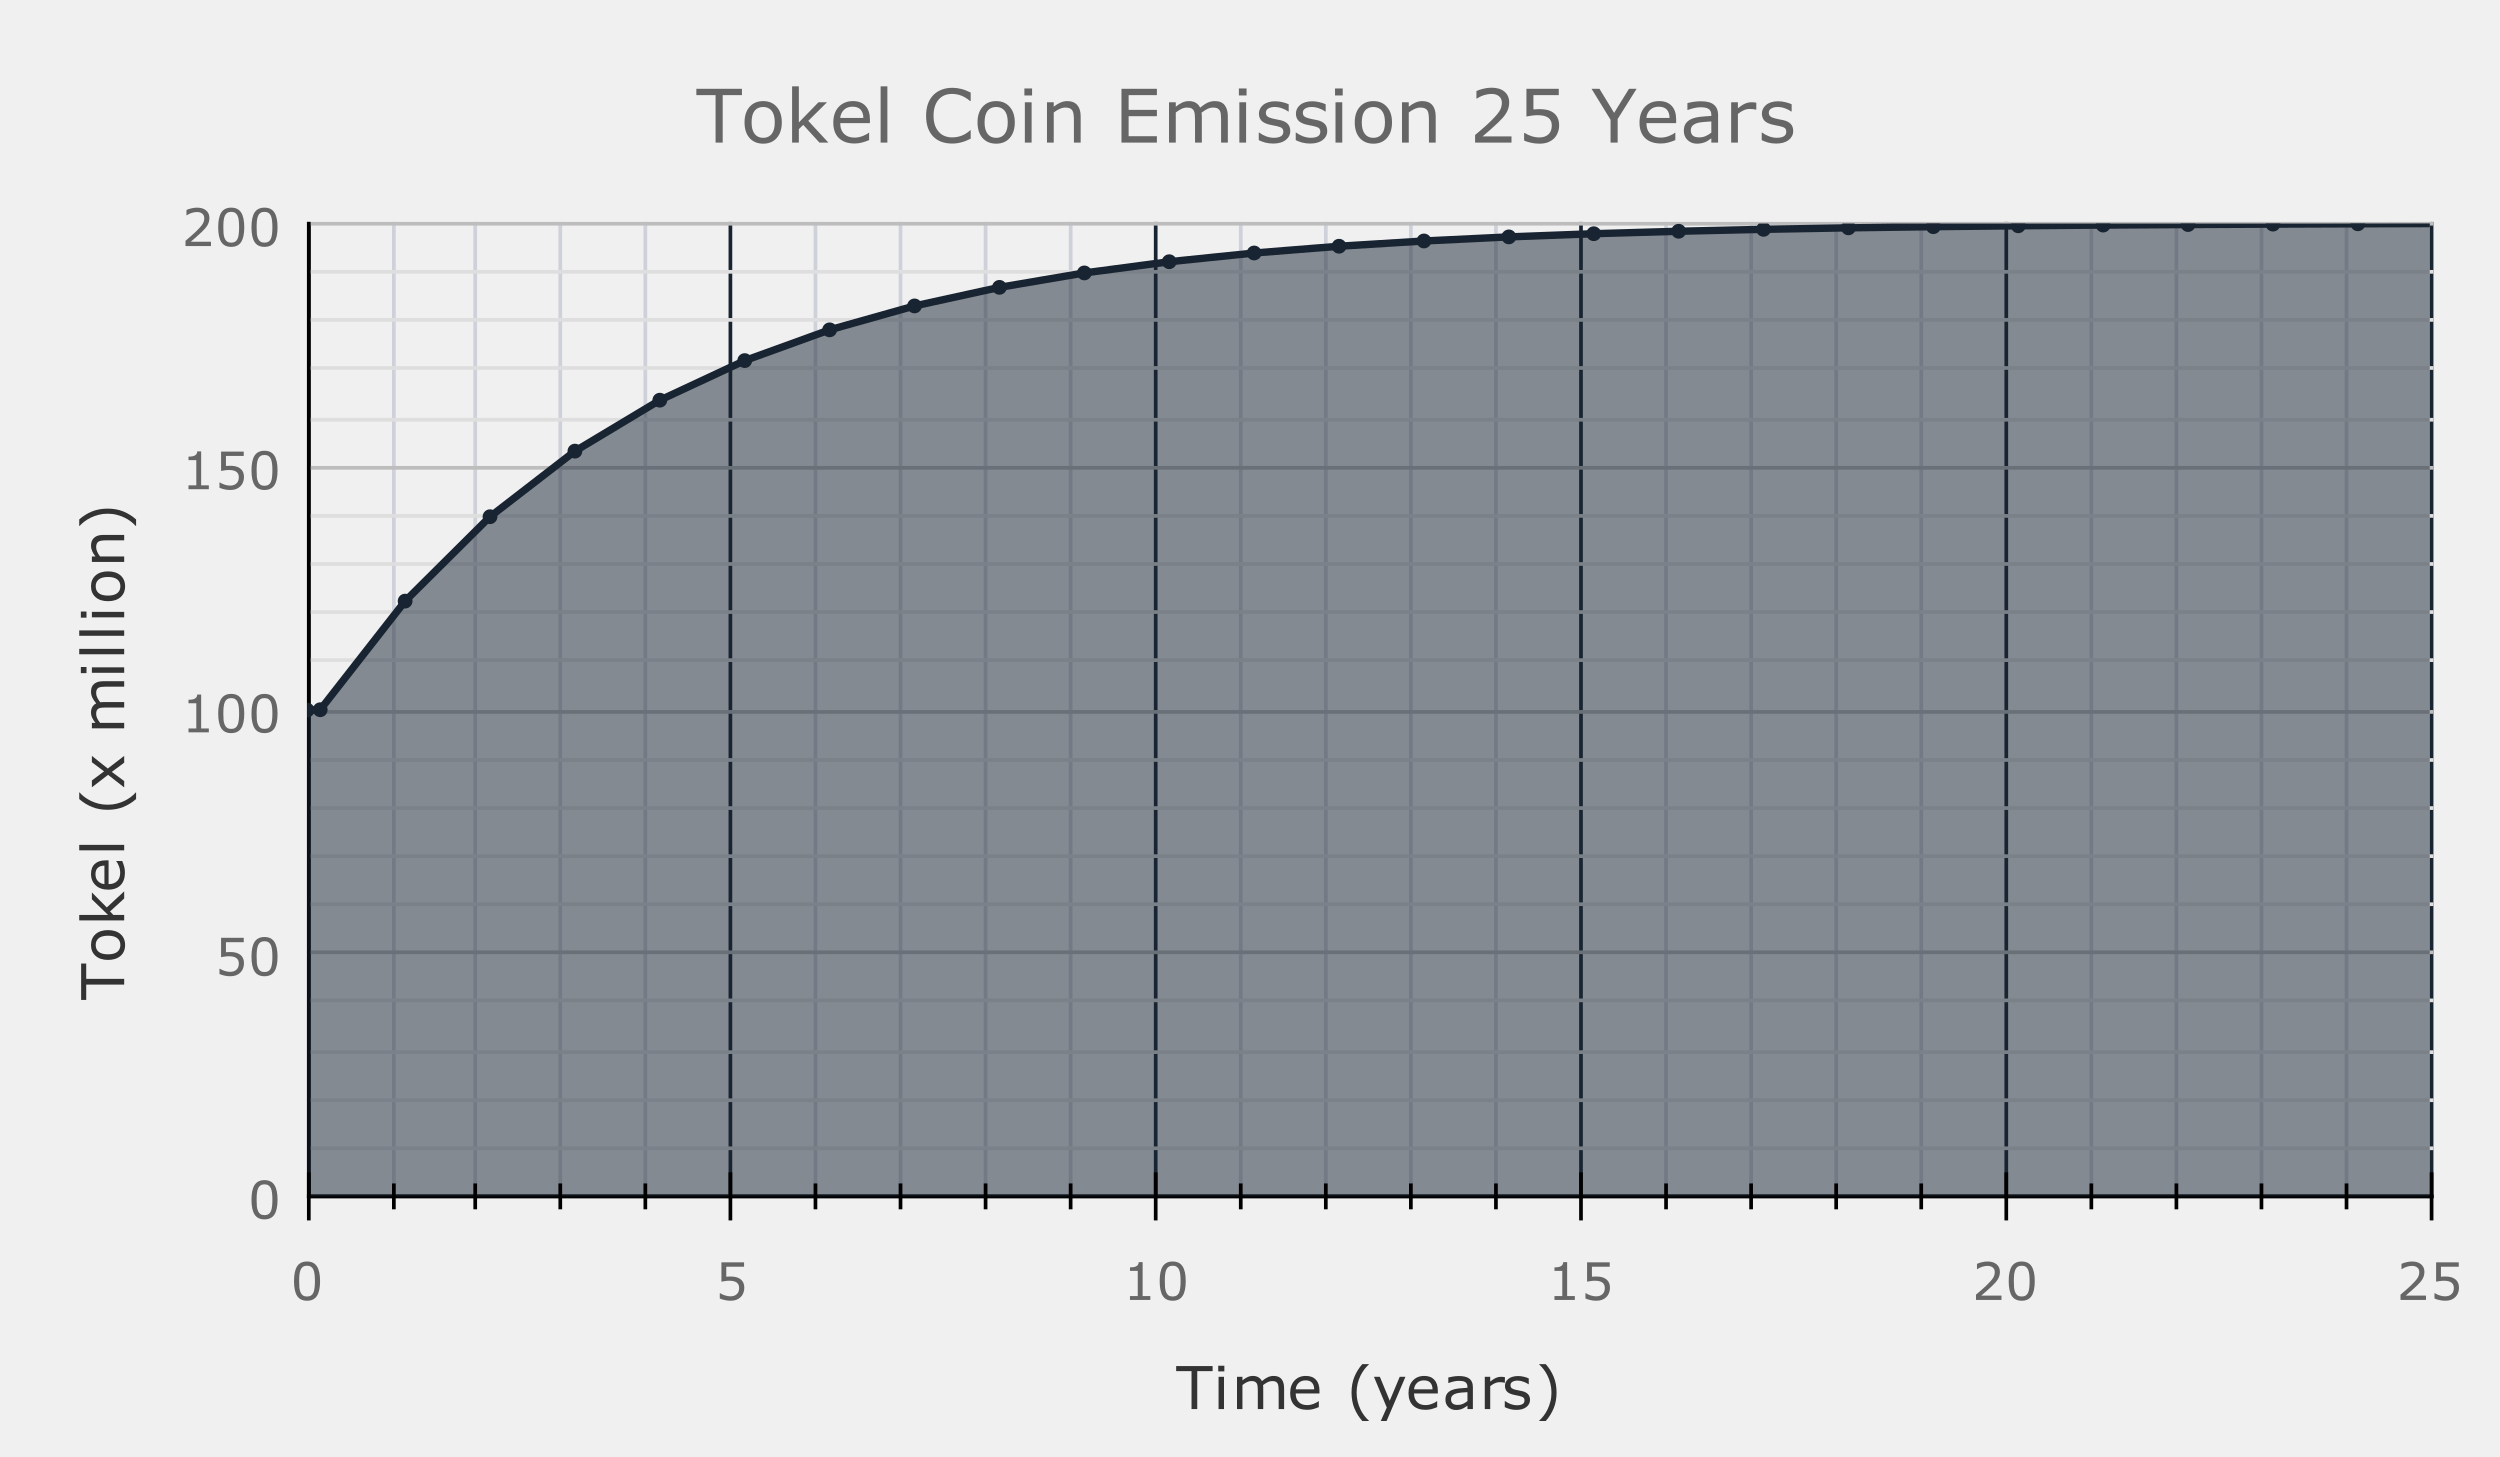 <svg version="1.1" viewBox="0.0 0.0 676.0 394.0" fill="none" stroke="none" stroke-linecap="square" stroke-miterlimit="10" width="676" height="394" xmlns:xlink="http://www.w3.org/1999/xlink" xmlns="http://www.w3.org/2000/svg"><path fill="#f0f0f0" d="M0 0L676.0 0L676.0 394.0L0 394.0L0 0Z" fill-rule="nonzero"/><path stroke="#242424" stroke-width="1.0" stroke-linecap="butt" d="M83.5 60.5L83.5 323.5" fill-rule="nonzero"/><path stroke="#192432" stroke-width="1.0" stroke-linecap="butt" d="M197.5 60.5L197.5 323.5" fill-rule="nonzero"/><path stroke="#192432" stroke-width="1.0" stroke-linecap="butt" d="M312.5 60.5L312.5 323.5" fill-rule="nonzero"/><path stroke="#192432" stroke-width="1.0" stroke-linecap="butt" d="M427.5 60.5L427.5 323.5" fill-rule="nonzero"/><path stroke="#192432" stroke-width="1.0" stroke-linecap="butt" d="M542.5 60.5L542.5 323.5" fill-rule="nonzero"/><path stroke="#192432" stroke-width="1.0" stroke-linecap="butt" d="M657.5 60.5L657.5 323.5" fill-rule="nonzero"/><path stroke="#ced0da" stroke-width="1.0" stroke-linecap="butt" d="M106.5 60.5L106.5 323.5" fill-rule="nonzero"/><path stroke="#ced0da" stroke-width="1.0" stroke-linecap="butt" d="M128.5 60.5L128.5 323.5" fill-rule="nonzero"/><path stroke="#ced0da" stroke-width="1.0" stroke-linecap="butt" d="M151.5 60.5L151.5 323.5" fill-rule="nonzero"/><path stroke="#ced0da" stroke-width="1.0" stroke-linecap="butt" d="M174.5 60.5L174.5 323.5" fill-rule="nonzero"/><path stroke="#ced0da" stroke-width="1.0" stroke-linecap="butt" d="M220.5 60.5L220.5 323.5" fill-rule="nonzero"/><path stroke="#ced0da" stroke-width="1.0" stroke-linecap="butt" d="M243.5 60.5L243.5 323.5" fill-rule="nonzero"/><path stroke="#ced0da" stroke-width="1.0" stroke-linecap="butt" d="M266.5 60.5L266.5 323.5" fill-rule="nonzero"/><path stroke="#ced0da" stroke-width="1.0" stroke-linecap="butt" d="M289.5 60.5L289.5 323.5" fill-rule="nonzero"/><path stroke="#ced0da" stroke-width="1.0" stroke-linecap="butt" d="M335.5 60.5L335.5 323.5" fill-rule="nonzero"/><path stroke="#ced0da" stroke-width="1.0" stroke-linecap="butt" d="M358.5 60.5L358.5 323.5" fill-rule="nonzero"/><path stroke="#ced0da" stroke-width="1.0" stroke-linecap="butt" d="M381.5 60.5L381.5 323.5" fill-rule="nonzero"/><path stroke="#ced0da" stroke-width="1.0" stroke-linecap="butt" d="M404.5 60.5L404.5 323.5" fill-rule="nonzero"/><path stroke="#ced0da" stroke-width="1.0" stroke-linecap="butt" d="M450.5 60.5L450.5 323.5" fill-rule="nonzero"/><path stroke="#ced0da" stroke-width="1.0" stroke-linecap="butt" d="M473.5 60.5L473.5 323.5" fill-rule="nonzero"/><path stroke="#ced0da" stroke-width="1.0" stroke-linecap="butt" d="M496.5 60.5L496.5 323.5" fill-rule="nonzero"/><path stroke="#ced0da" stroke-width="1.0" stroke-linecap="butt" d="M519.5 60.5L519.5 323.5" fill-rule="nonzero"/><path stroke="#ced0da" stroke-width="1.0" stroke-linecap="butt" d="M565.5 60.5L565.5 323.5" fill-rule="nonzero"/><path stroke="#ced0da" stroke-width="1.0" stroke-linecap="butt" d="M588.5 60.5L588.5 323.5" fill-rule="nonzero"/><path stroke="#ced0da" stroke-width="1.0" stroke-linecap="butt" d="M611.5 60.5L611.5 323.5" fill-rule="nonzero"/><path stroke="#ced0da" stroke-width="1.0" stroke-linecap="butt" d="M634.5 60.5L634.5 323.5" fill-rule="nonzero"/><path stroke="#242424" stroke-width="1.0" stroke-linecap="butt" d="M83.5 323.5L657.5 323.5" fill-rule="nonzero"/><path stroke="#bdbdbd" stroke-width="1.0" stroke-linecap="butt" d="M83.5 257.5L657.5 257.5" fill-rule="nonzero"/><path stroke="#bdbdbd" stroke-width="1.0" stroke-linecap="butt" d="M83.5 192.5L657.5 192.5" fill-rule="nonzero"/><path stroke="#bdbdbd" stroke-width="1.0" stroke-linecap="butt" d="M83.5 126.5L657.5 126.5" fill-rule="nonzero"/><path stroke="#bdbdbd" stroke-width="1.0" stroke-linecap="butt" d="M83.5 60.5L657.5 60.5" fill-rule="nonzero"/><path stroke="#dedede" stroke-width="1.0" stroke-linecap="butt" d="M83.5 310.5L657.5 310.5" fill-rule="nonzero"/><path stroke="#dedede" stroke-width="1.0" stroke-linecap="butt" d="M83.5 297.5L657.5 297.5" fill-rule="nonzero"/><path stroke="#dedede" stroke-width="1.0" stroke-linecap="butt" d="M83.5 284.5L657.5 284.5" fill-rule="nonzero"/><path stroke="#dedede" stroke-width="1.0" stroke-linecap="butt" d="M83.5 270.5L657.5 270.5" fill-rule="nonzero"/><path stroke="#dedede" stroke-width="1.0" stroke-linecap="butt" d="M83.5 244.5L657.5 244.5" fill-rule="nonzero"/><path stroke="#dedede" stroke-width="1.0" stroke-linecap="butt" d="M83.5 231.5L657.5 231.5" fill-rule="nonzero"/><path stroke="#dedede" stroke-width="1.0" stroke-linecap="butt" d="M83.5 218.5L657.5 218.5" fill-rule="nonzero"/><path stroke="#dedede" stroke-width="1.0" stroke-linecap="butt" d="M83.5 205.5L657.5 205.5" fill-rule="nonzero"/><path stroke="#dedede" stroke-width="1.0" stroke-linecap="butt" d="M83.5 178.5L657.5 178.5" fill-rule="nonzero"/><path stroke="#dedede" stroke-width="1.0" stroke-linecap="butt" d="M83.5 165.5L657.5 165.5" fill-rule="nonzero"/><path stroke="#dedede" stroke-width="1.0" stroke-linecap="butt" d="M83.5 152.5L657.5 152.5" fill-rule="nonzero"/><path stroke="#dedede" stroke-width="1.0" stroke-linecap="butt" d="M83.5 139.5L657.5 139.5" fill-rule="nonzero"/><path stroke="#dedede" stroke-width="1.0" stroke-linecap="butt" d="M83.5 113.5L657.5 113.5" fill-rule="nonzero"/><path stroke="#dedede" stroke-width="1.0" stroke-linecap="butt" d="M83.5 99.5L657.5 99.5" fill-rule="nonzero"/><path stroke="#dedede" stroke-width="1.0" stroke-linecap="butt" d="M83.5 86.5L657.5 86.5" fill-rule="nonzero"/><path stroke="#dedede" stroke-width="1.0" stroke-linecap="butt" d="M83.5 73.5L657.5 73.5" fill-rule="nonzero"/><path stroke="#000000" stroke-width="1.0" stroke-linecap="butt" d="M657.5 323.5L83.5 323.5" fill-rule="nonzero"/><path stroke="#000000" stroke-width="1.0" stroke-linecap="butt" d="M83.5 323.5L83.5 60.5" fill-rule="nonzero"/><clipPath id="id_0"><path d="M83.063 60.445L657.002 60.445L657.002 323.5L83.063 323.5L83.063 60.445Z" clip-rule="nonzero"/></clipPath><path fill="#192432" fill-opacity="0.502" clip-path="url(#id_0)" d="M83.063 192.018L86.586 191.912L109.543 162.541L132.501 139.72L155.458 121.988L178.416 108.211L201.373 97.506L224.331 89.188L247.288 82.724L270.246 77.703L293.204 73.801L316.161 70.769L339.119 68.413L362.076 66.583L385.034 65.161L407.991 64.056L430.949 63.197L453.906 62.53L476.864 62.011L499.821 61.609L522.779 61.296L545.736 61.053L568.694 60.864L591.652 60.717L614.609 60.603L637.567 60.514L660.524 60.445L660.524 323.5L637.567 323.5L614.609 323.5L591.652 323.5L568.694 323.5L545.736 323.5L522.779 323.5L499.821 323.5L476.864 323.5L453.906 323.5L430.949 323.5L407.991 323.5L385.034 323.5L362.076 323.5L339.119 323.5L316.161 323.5L293.204 323.5L270.246 323.5L247.288 323.5L224.331 323.5L201.373 323.5L178.416 323.5L155.458 323.5L132.501 323.5L109.543 323.5L86.586 323.5L83.063 323.5Z" fill-rule="nonzero"/><path stroke="#192432" stroke-width="2.0" stroke-linecap="butt" clip-path="url(#id_0)" d="M83.063 192.018L86.586 191.912L109.543 162.541L132.501 139.72L155.458 121.988L178.416 108.211L201.373 97.506L224.331 89.188L247.288 82.724L270.246 77.703L293.204 73.801L316.161 70.769L339.119 68.413L362.076 66.583L385.034 65.161L407.991 64.056L430.949 63.197L453.906 62.53L476.864 62.011L499.821 61.609L522.779 61.296L545.736 61.053L568.694 60.864L591.652 60.717L614.609 60.603L637.567 60.514L660.524 60.445" fill-rule="nonzero"/><path fill="#192432" clip-path="url(#id_0)" d="M85.063 192.018C85.063 193.122 84.168 194.018 83.063 194.018C81.959 194.018 81.063 193.122 81.063 192.018C81.063 190.913 81.959 190.018 83.063 190.018C84.168 190.018 85.063 190.913 85.063 192.018Z" fill-rule="nonzero"/><path fill="#192432" clip-path="url(#id_0)" d="M88.586 191.912C88.586 193.016 87.69 193.912 86.586 193.912C85.481 193.912 84.586 193.016 84.586 191.912C84.586 190.807 85.481 189.912 86.586 189.912C87.69 189.912 88.586 190.807 88.586 191.912Z" fill-rule="nonzero"/><path fill="#192432" clip-path="url(#id_0)" d="M111.543 162.541C111.543 163.646 110.648 164.541 109.543 164.541C108.439 164.541 107.543 163.646 107.543 162.541C107.543 161.437 108.439 160.541 109.543 160.541C110.648 160.541 111.543 161.437 111.543 162.541Z" fill-rule="nonzero"/><path fill="#192432" clip-path="url(#id_0)" d="M134.501 139.72C134.501 140.825 133.605 141.72 132.501 141.72C131.396 141.72 130.501 140.825 130.501 139.72C130.501 138.616 131.396 137.72 132.501 137.72C133.605 137.72 134.501 138.616 134.501 139.72Z" fill-rule="nonzero"/><path fill="#192432" clip-path="url(#id_0)" d="M157.458 121.988C157.458 123.093 156.563 123.988 155.458 123.988C154.354 123.988 153.458 123.093 153.458 121.988C153.458 120.884 154.354 119.988 155.458 119.988C156.563 119.988 157.458 120.884 157.458 121.988Z" fill-rule="nonzero"/><path fill="#192432" clip-path="url(#id_0)" d="M180.416 108.211C180.416 109.315 179.52 110.211 178.416 110.211C177.311 110.211 176.416 109.315 176.416 108.211C176.416 107.106 177.311 106.211 178.416 106.211C179.52 106.211 180.416 107.106 180.416 108.211Z" fill-rule="nonzero"/><path fill="#192432" clip-path="url(#id_0)" d="M203.373 97.506C203.373 98.61 202.478 99.506 201.373 99.506C200.269 99.506 199.373 98.61 199.373 97.506C199.373 96.401 200.269 95.506 201.373 95.506C202.478 95.506 203.373 96.401 203.373 97.506Z" fill-rule="nonzero"/><path fill="#192432" clip-path="url(#id_0)" d="M226.331 89.188C226.331 90.292 225.435 91.188 224.331 91.188C223.226 91.188 222.331 90.292 222.331 89.188C222.331 88.083 223.226 87.188 224.331 87.188C225.435 87.188 226.331 88.083 226.331 89.188Z" fill-rule="nonzero"/><path fill="#192432" clip-path="url(#id_0)" d="M249.288 82.724C249.288 83.829 248.393 84.724 247.288 84.724C246.184 84.724 245.288 83.829 245.288 82.724C245.288 81.62 246.184 80.724 247.288 80.724C248.393 80.724 249.288 81.62 249.288 82.724Z" fill-rule="nonzero"/><path fill="#192432" clip-path="url(#id_0)" d="M272.246 77.703C272.246 78.807 271.351 79.703 270.246 79.703C269.141 79.703 268.246 78.807 268.246 77.703C268.246 76.598 269.141 75.703 270.246 75.703C271.351 75.703 272.246 76.598 272.246 77.703Z" fill-rule="nonzero"/><path fill="#192432" clip-path="url(#id_0)" d="M295.204 73.801C295.204 74.905 294.308 75.801 293.204 75.801C292.099 75.801 291.204 74.905 291.204 73.801C291.204 72.696 292.099 71.801 293.204 71.801C294.308 71.801 295.204 72.696 295.204 73.801Z" fill-rule="nonzero"/><path fill="#192432" clip-path="url(#id_0)" d="M318.161 70.769C318.161 71.874 317.266 72.769 316.161 72.769C315.057 72.769 314.161 71.874 314.161 70.769C314.161 69.664 315.057 68.769 316.161 68.769C317.266 68.769 318.161 69.664 318.161 70.769Z" fill-rule="nonzero"/><path fill="#192432" clip-path="url(#id_0)" d="M341.119 68.413C341.119 69.518 340.223 70.413 339.119 70.413C338.014 70.413 337.119 69.518 337.119 68.413C337.119 67.309 338.014 66.413 339.119 66.413C340.223 66.413 341.119 67.309 341.119 68.413Z" fill-rule="nonzero"/><path fill="#192432" clip-path="url(#id_0)" d="M364.076 66.583C364.076 67.687 363.181 68.583 362.076 68.583C360.972 68.583 360.076 67.687 360.076 66.583C360.076 65.478 360.972 64.583 362.076 64.583C363.181 64.583 364.076 65.478 364.076 66.583Z" fill-rule="nonzero"/><path fill="#192432" clip-path="url(#id_0)" d="M387.034 65.161C387.034 66.265 386.138 67.161 385.034 67.161C383.929 67.161 383.034 66.265 383.034 65.161C383.034 64.056 383.929 63.161 385.034 63.161C386.138 63.161 387.034 64.056 387.034 65.161Z" fill-rule="nonzero"/><path fill="#192432" clip-path="url(#id_0)" d="M409.991 64.056C409.991 65.16 409.096 66.056 407.991 66.056C406.887 66.056 405.991 65.16 405.991 64.056C405.991 62.951 406.887 62.056 407.991 62.056C409.096 62.056 409.991 62.951 409.991 64.056Z" fill-rule="nonzero"/><path fill="#192432" clip-path="url(#id_0)" d="M432.949 63.197C432.949 64.302 432.053 65.197 430.949 65.197C429.844 65.197 428.949 64.302 428.949 63.197C428.949 62.092 429.844 61.197 430.949 61.197C432.053 61.197 432.949 62.092 432.949 63.197Z" fill-rule="nonzero"/><path fill="#192432" clip-path="url(#id_0)" d="M455.906 62.53C455.906 63.634 455.011 64.53 453.906 64.53C452.802 64.53 451.906 63.634 451.906 62.53C451.906 61.425 452.802 60.53 453.906 60.53C455.011 60.53 455.906 61.425 455.906 62.53Z" fill-rule="nonzero"/><path fill="#192432" clip-path="url(#id_0)" d="M478.864 62.011C478.864 63.116 477.968 64.011 476.864 64.011C475.759 64.011 474.864 63.116 474.864 62.011C474.864 60.907 475.759 60.011 476.864 60.011C477.968 60.011 478.864 60.907 478.864 62.011Z" fill-rule="nonzero"/><path fill="#192432" clip-path="url(#id_0)" d="M501.821 61.609C501.821 62.713 500.926 63.609 499.821 63.609C498.717 63.609 497.821 62.713 497.821 61.609C497.821 60.504 498.717 59.609 499.821 59.609C500.926 59.609 501.821 60.504 501.821 61.609Z" fill-rule="nonzero"/><path fill="#192432" clip-path="url(#id_0)" d="M524.779 61.296C524.779 62.4 523.884 63.296 522.779 63.296C521.674 63.296 520.779 62.4 520.779 61.296C520.779 60.191 521.674 59.296 522.779 59.296C523.884 59.296 524.779 60.191 524.779 61.296Z" fill-rule="nonzero"/><path fill="#192432" clip-path="url(#id_0)" d="M547.736 61.053C547.736 62.157 546.841 63.053 545.736 63.053C544.632 63.053 543.736 62.157 543.736 61.053C543.736 59.948 544.632 59.053 545.736 59.053C546.841 59.053 547.736 59.948 547.736 61.053Z" fill-rule="nonzero"/><path fill="#192432" clip-path="url(#id_0)" d="M570.694 60.864C570.694 61.968 569.799 62.864 568.694 62.864C567.59 62.864 566.694 61.968 566.694 60.864C566.694 59.759 567.59 58.864 568.694 58.864C569.799 58.864 570.694 59.759 570.694 60.864Z" fill-rule="nonzero"/><path fill="#192432" clip-path="url(#id_0)" d="M593.652 60.717C593.652 61.821 592.756 62.717 591.652 62.717C590.547 62.717 589.652 61.821 589.652 60.717C589.652 59.612 590.547 58.717 591.652 58.717C592.756 58.717 593.652 59.612 593.652 60.717Z" fill-rule="nonzero"/><path fill="#192432" clip-path="url(#id_0)" d="M616.609 60.603C616.609 61.707 615.714 62.603 614.609 62.603C613.505 62.603 612.609 61.707 612.609 60.603C612.609 59.498 613.505 58.603 614.609 58.603C615.714 58.603 616.609 59.498 616.609 60.603Z" fill-rule="nonzero"/><path fill="#192432" clip-path="url(#id_0)" d="M639.567 60.514C639.567 61.619 638.671 62.514 637.567 62.514C636.462 62.514 635.567 61.619 635.567 60.514C635.567 59.409 636.462 58.514 637.567 58.514C638.671 58.514 639.567 59.409 639.567 60.514Z" fill-rule="nonzero"/><path fill="#192432" clip-path="url(#id_0)" d="M662.524 60.445C662.524 61.55 661.629 62.445 660.524 62.445C659.42 62.445 658.524 61.55 658.524 60.445C658.524 59.341 659.42 58.445 660.524 58.445C661.629 58.445 662.524 59.341 662.524 60.445Z" fill-rule="nonzero"/><path stroke="#000000" stroke-width="1.0" stroke-linecap="butt" d="M106.5 326.5L106.5 320.5" fill-rule="nonzero"/><path stroke="#000000" stroke-width="1.0" stroke-linecap="butt" d="M128.5 326.5L128.5 320.5" fill-rule="nonzero"/><path stroke="#000000" stroke-width="1.0" stroke-linecap="butt" d="M151.5 326.5L151.5 320.5" fill-rule="nonzero"/><path stroke="#000000" stroke-width="1.0" stroke-linecap="butt" d="M174.5 326.5L174.5 320.5" fill-rule="nonzero"/><path stroke="#000000" stroke-width="1.0" stroke-linecap="butt" d="M220.5 326.5L220.5 320.5" fill-rule="nonzero"/><path stroke="#000000" stroke-width="1.0" stroke-linecap="butt" d="M243.5 326.5L243.5 320.5" fill-rule="nonzero"/><path stroke="#000000" stroke-width="1.0" stroke-linecap="butt" d="M266.5 326.5L266.5 320.5" fill-rule="nonzero"/><path stroke="#000000" stroke-width="1.0" stroke-linecap="butt" d="M289.5 326.5L289.5 320.5" fill-rule="nonzero"/><path stroke="#000000" stroke-width="1.0" stroke-linecap="butt" d="M335.5 326.5L335.5 320.5" fill-rule="nonzero"/><path stroke="#000000" stroke-width="1.0" stroke-linecap="butt" d="M358.5 326.5L358.5 320.5" fill-rule="nonzero"/><path stroke="#000000" stroke-width="1.0" stroke-linecap="butt" d="M381.5 326.5L381.5 320.5" fill-rule="nonzero"/><path stroke="#000000" stroke-width="1.0" stroke-linecap="butt" d="M404.5 326.5L404.5 320.5" fill-rule="nonzero"/><path stroke="#000000" stroke-width="1.0" stroke-linecap="butt" d="M450.5 326.5L450.5 320.5" fill-rule="nonzero"/><path stroke="#000000" stroke-width="1.0" stroke-linecap="butt" d="M473.5 326.5L473.5 320.5" fill-rule="nonzero"/><path stroke="#000000" stroke-width="1.0" stroke-linecap="butt" d="M496.5 326.5L496.5 320.5" fill-rule="nonzero"/><path stroke="#000000" stroke-width="1.0" stroke-linecap="butt" d="M519.5 326.5L519.5 320.5" fill-rule="nonzero"/><path stroke="#000000" stroke-width="1.0" stroke-linecap="butt" d="M565.5 326.5L565.5 320.5" fill-rule="nonzero"/><path stroke="#000000" stroke-width="1.0" stroke-linecap="butt" d="M588.5 326.5L588.5 320.5" fill-rule="nonzero"/><path stroke="#000000" stroke-width="1.0" stroke-linecap="butt" d="M611.5 326.5L611.5 320.5" fill-rule="nonzero"/><path stroke="#000000" stroke-width="1.0" stroke-linecap="butt" d="M634.5 326.5L634.5 320.5" fill-rule="nonzero"/><path stroke="#000000" stroke-width="1.0" stroke-linecap="butt" d="M83.5 329.5L83.5 317.5" fill-rule="nonzero"/><path stroke="#000000" stroke-width="1.0" stroke-linecap="butt" d="M197.5 329.5L197.5 317.5" fill-rule="nonzero"/><path stroke="#000000" stroke-width="1.0" stroke-linecap="butt" d="M312.5 329.5L312.5 317.5" fill-rule="nonzero"/><path stroke="#000000" stroke-width="1.0" stroke-linecap="butt" d="M427.5 329.5L427.5 317.5" fill-rule="nonzero"/><path stroke="#000000" stroke-width="1.0" stroke-linecap="butt" d="M542.5 329.5L542.5 317.5" fill-rule="nonzero"/><path stroke="#000000" stroke-width="1.0" stroke-linecap="butt" d="M657.5 329.5L657.5 317.5" fill-rule="nonzero"/><path fill="#333333" d="M327.892 370.752L323.736 370.752L323.736 381.017L322.189 381.017L322.189 370.752L318.033 370.752L318.033 369.377L327.892 369.377L327.892 370.752ZM331.064 370.83L329.408 370.83L329.408 369.298L331.064 369.298L331.064 370.83ZM330.97 381.017L329.501 381.017L329.501 372.283L330.97 372.283L330.97 381.017ZM347.22 381.017L345.751 381.017L345.751 376.048Q345.751 375.486 345.689 374.97Q345.642 374.439 345.486 374.127Q345.298 373.783 344.955 373.611Q344.626 373.439 344.001 373.439Q343.376 373.439 342.751 373.752Q342.142 374.064 341.533 374.533Q341.548 374.72 341.564 374.955Q341.58 375.189 341.58 375.423L341.58 381.017L340.111 381.017L340.111 376.048Q340.111 375.47 340.064 374.955Q340.017 374.423 339.845 374.111Q339.673 373.783 339.33 373.611Q339.001 373.439 338.361 373.439Q337.767 373.439 337.158 373.736Q336.548 374.033 335.955 374.502L335.955 381.017L334.486 381.017L334.486 372.283L335.955 372.283L335.955 373.252Q336.642 372.689 337.314 372.377Q338.001 372.048 338.783 372.048Q339.673 372.048 340.283 372.423Q340.908 372.798 341.22 373.455Q342.111 372.705 342.845 372.377Q343.58 372.048 344.408 372.048Q345.845 372.048 346.533 372.923Q347.22 373.783 347.22 375.345L347.22 381.017ZM356.783 376.798L350.361 376.798Q350.361 377.611 350.595 378.205Q350.845 378.798 351.267 379.189Q351.673 379.564 352.22 379.752Q352.783 379.939 353.455 379.939Q354.345 379.939 355.251 379.58Q356.158 379.22 356.533 378.877L356.611 378.877L356.611 380.486Q355.876 380.798 355.095 381.017Q354.33 381.22 353.47 381.22Q351.298 381.22 350.08 380.048Q348.861 378.861 348.861 376.705Q348.861 374.564 350.033 373.314Q351.205 372.048 353.111 372.048Q354.876 372.048 355.83 373.08Q356.783 374.111 356.783 376.002L356.783 376.798ZM355.361 375.673Q355.345 374.517 354.767 373.892Q354.205 373.252 353.033 373.252Q351.845 373.252 351.142 373.955Q350.455 374.642 350.361 375.673L355.361 375.673ZM370.158 384.236L368.361 384.236Q366.986 382.658 366.22 380.783Q365.455 378.892 365.455 376.548Q365.455 374.189 366.22 372.314Q366.986 370.439 368.361 368.861L370.158 368.861L370.158 368.939Q369.517 369.502 368.939 370.252Q368.376 371.002 367.876 371.986Q367.408 372.955 367.111 374.111Q366.83 375.267 366.83 376.548Q366.83 377.877 367.111 378.986Q367.392 380.095 367.876 381.111Q368.345 382.064 368.939 382.845Q369.548 383.627 370.158 384.158L370.158 384.236ZM380.033 372.283L374.939 384.236L373.361 384.236L374.986 380.595L371.517 372.283L373.111 372.283L375.783 378.752L378.486 372.283L380.033 372.283ZM388.783 376.798L382.361 376.798Q382.361 377.611 382.595 378.205Q382.845 378.798 383.267 379.189Q383.673 379.564 384.22 379.752Q384.783 379.939 385.455 379.939Q386.345 379.939 387.251 379.58Q388.158 379.22 388.533 378.877L388.611 378.877L388.611 380.486Q387.876 380.798 387.095 381.017Q386.33 381.22 385.47 381.22Q383.298 381.22 382.08 380.048Q380.861 378.861 380.861 376.705Q380.861 374.564 382.033 373.314Q383.205 372.048 385.111 372.048Q386.876 372.048 387.83 373.08Q388.783 374.111 388.783 376.002L388.783 376.798ZM387.361 375.673Q387.345 374.517 386.767 373.892Q386.205 373.252 385.033 373.252Q383.845 373.252 383.142 373.955Q382.455 374.642 382.361 375.673L387.361 375.673ZM398.267 381.017L396.798 381.017L396.798 380.08Q396.611 380.22 396.267 380.455Q395.939 380.689 395.626 380.83Q395.267 381.017 394.783 381.142Q394.314 381.267 393.673 381.267Q392.486 381.267 391.658 380.486Q390.845 379.689 390.845 378.486Q390.845 377.486 391.267 376.877Q391.705 376.267 392.486 375.908Q393.283 375.564 394.392 375.439Q395.517 375.314 396.798 375.252L396.798 375.017Q396.798 374.517 396.626 374.189Q396.455 373.861 396.126 373.673Q395.814 373.502 395.376 373.439Q394.939 373.377 394.455 373.377Q393.876 373.377 393.158 373.533Q392.455 373.673 391.705 373.97L391.626 373.97L391.626 372.47Q392.048 372.361 392.861 372.22Q393.673 372.08 394.47 372.08Q395.392 372.08 396.064 372.236Q396.751 372.377 397.251 372.752Q397.751 373.111 398.001 373.689Q398.267 374.252 398.267 375.095L398.267 381.017ZM396.798 378.861L396.798 376.439Q396.126 376.47 395.22 376.548Q394.314 376.627 393.783 376.783Q393.142 376.955 392.751 377.345Q392.361 377.72 392.361 378.377Q392.361 379.127 392.814 379.517Q393.267 379.892 394.205 379.892Q394.97 379.892 395.611 379.595Q396.251 379.283 396.798 378.861ZM406.923 373.892L406.845 373.892Q406.517 373.814 406.205 373.783Q405.908 373.736 405.486 373.736Q404.798 373.736 404.158 374.048Q403.533 374.345 402.955 374.814L402.955 381.017L401.486 381.017L401.486 372.283L402.955 372.283L402.955 373.58Q403.83 372.877 404.486 372.58Q405.158 372.283 405.861 372.283Q406.236 372.283 406.408 372.314Q406.58 372.33 406.923 372.377L406.923 373.892ZM413.72 378.502Q413.72 379.689 412.72 380.47Q411.736 381.236 410.033 381.236Q409.064 381.236 408.251 381.002Q407.439 380.767 406.892 380.486L406.892 378.845L406.97 378.845Q407.673 379.361 408.517 379.673Q409.376 379.986 410.158 379.986Q411.126 379.986 411.673 379.673Q412.22 379.361 412.22 378.689Q412.22 378.173 411.923 377.908Q411.626 377.642 410.783 377.455Q410.47 377.377 409.955 377.283Q409.455 377.189 409.048 377.08Q407.892 376.783 407.408 376.189Q406.939 375.595 406.939 374.736Q406.939 374.205 407.158 373.736Q407.376 373.252 407.83 372.877Q408.267 372.502 408.939 372.298Q409.626 372.08 410.455 372.08Q411.236 372.08 412.033 372.267Q412.845 372.455 413.376 372.736L413.376 374.298L413.298 374.298Q412.736 373.892 411.923 373.611Q411.126 373.314 410.345 373.314Q409.548 373.314 408.986 373.627Q408.439 373.939 408.439 374.548Q408.439 375.08 408.767 375.361Q409.095 375.627 409.83 375.798Q410.236 375.892 410.736 375.986Q411.251 376.08 411.58 376.158Q412.611 376.392 413.158 376.97Q413.72 377.548 413.72 378.502ZM420.892 376.548Q420.892 378.892 420.126 380.783Q419.361 382.658 417.97 384.236L416.189 384.236L416.189 384.158Q416.783 383.627 417.392 382.845Q418.001 382.064 418.455 381.111Q418.939 380.095 419.22 378.986Q419.517 377.877 419.517 376.548Q419.517 375.267 419.22 374.111Q418.939 372.955 418.455 371.986Q417.97 371.002 417.392 370.252Q416.814 369.502 416.189 368.939L416.189 368.861L417.97 368.861Q419.361 370.439 420.126 372.314Q420.892 374.189 420.892 376.548Z" fill-rule="nonzero"/><path fill="#333333" d="M23.313 260.532L23.313 264.688L33.579 264.688L33.579 266.235L23.313 266.235L23.313 270.391L21.938 270.391L21.938 260.532L23.313 260.532ZM29.22 251.5Q31.345 251.5 32.595 252.594Q33.829 253.688 33.829 255.532Q33.829 257.375 32.595 258.469Q31.345 259.563 29.22 259.563Q27.079 259.563 25.845 258.469Q24.61 257.375 24.61 255.532Q24.61 253.688 25.845 252.594Q27.079 251.5 29.22 251.5ZM29.22 253.016Q27.517 253.016 26.704 253.688Q25.876 254.344 25.876 255.532Q25.876 256.719 26.704 257.391Q27.517 258.047 29.22 258.047Q30.86 258.047 31.704 257.391Q32.548 256.719 32.548 255.532Q32.548 254.36 31.72 253.688Q30.876 253.016 29.22 253.016ZM33.579 241.016L33.579 242.954L29.751 246.454L30.657 247.407L33.579 247.407L33.579 248.875L21.423 248.875L21.423 247.407L29.22 247.407L24.845 243.172L24.845 241.313L28.876 245.375L33.579 241.016ZM29.36 232.641L29.36 239.063Q30.173 239.063 30.767 238.829Q31.36 238.579 31.751 238.157Q32.126 237.75 32.313 237.204Q32.501 236.641 32.501 235.969Q32.501 235.079 32.142 234.172Q31.782 233.266 31.438 232.891L31.438 232.813L33.048 232.813Q33.36 233.547 33.579 234.329Q33.782 235.094 33.782 235.954Q33.782 238.125 32.61 239.344Q31.423 240.563 29.267 240.563Q27.126 240.563 25.876 239.391Q24.61 238.219 24.61 236.313Q24.61 234.547 25.642 233.594Q26.673 232.641 28.563 232.641L29.36 232.641ZM28.235 234.063Q27.079 234.079 26.454 234.657Q25.813 235.219 25.813 236.391Q25.813 237.579 26.517 238.282Q27.204 238.969 28.235 239.063L28.235 234.063ZM33.579 228.454L33.579 229.922L21.423 229.922L21.423 228.454L33.579 228.454ZM36.798 214.266L36.798 216.063Q35.22 217.438 33.345 218.204Q31.454 218.969 29.11 218.969Q26.751 218.969 24.876 218.204Q23.001 217.438 21.423 216.063L21.423 214.266L21.501 214.266Q22.063 214.907 22.813 215.485Q23.563 216.047 24.548 216.547Q25.517 217.016 26.673 217.313Q27.829 217.594 29.11 217.594Q30.438 217.594 31.548 217.313Q32.657 217.032 33.673 216.547Q34.626 216.079 35.407 215.485Q36.188 214.875 36.72 214.266L36.798 214.266ZM33.579 204.391L33.579 206.235L30.22 208.719L33.579 211.204L33.579 212.922L29.22 209.516L24.845 212.891L24.845 211.032L28.142 208.579L24.845 206.11L24.845 204.391L29.142 207.813L33.579 204.391ZM33.579 184.204L33.579 185.672L28.61 185.672Q28.048 185.672 27.532 185.735Q27.001 185.782 26.688 185.938Q26.345 186.125 26.173 186.469Q26.001 186.797 26.001 187.422Q26.001 188.047 26.313 188.672Q26.626 189.282 27.095 189.891Q27.282 189.875 27.517 189.86Q27.751 189.844 27.985 189.844L33.579 189.844L33.579 191.313L28.61 191.313Q28.032 191.313 27.517 191.36Q26.985 191.407 26.673 191.579Q26.345 191.75 26.173 192.094Q26.001 192.422 26.001 193.063Q26.001 193.657 26.298 194.266Q26.595 194.875 27.063 195.469L33.579 195.469L33.579 196.938L24.845 196.938L24.845 195.469L25.813 195.469Q25.251 194.782 24.938 194.11Q24.61 193.422 24.61 192.641Q24.61 191.75 24.985 191.141Q25.36 190.516 26.017 190.204Q25.267 189.313 24.938 188.579Q24.61 187.844 24.61 187.016Q24.61 185.579 25.485 184.891Q26.345 184.204 27.907 184.204L33.579 184.204ZM23.392 180.36L23.392 182.016L21.86 182.016L21.86 180.36L23.392 180.36ZM33.579 180.454L33.579 181.922L24.845 181.922L24.845 180.454L33.579 180.454ZM33.579 175.454L33.579 176.922L21.423 176.922L21.423 175.454L33.579 175.454ZM33.579 170.454L33.579 171.922L21.423 171.922L21.423 170.454L33.579 170.454ZM23.392 165.36L23.392 167.016L21.86 167.016L21.86 165.36L23.392 165.36ZM33.579 165.454L33.579 166.922L24.845 166.922L24.845 165.454L33.579 165.454ZM29.22 154.5Q31.345 154.5 32.595 155.594Q33.829 156.688 33.829 158.532Q33.829 160.375 32.595 161.469Q31.345 162.563 29.22 162.563Q27.079 162.563 25.845 161.469Q24.61 160.375 24.61 158.532Q24.61 156.688 25.845 155.594Q27.079 154.5 29.22 154.5ZM29.22 156.016Q27.517 156.016 26.704 156.688Q25.876 157.344 25.876 158.532Q25.876 159.719 26.704 160.391Q27.517 161.047 29.22 161.047Q30.86 161.047 31.704 160.391Q32.548 159.719 32.548 158.532Q32.548 157.36 31.72 156.688Q30.876 156.016 29.22 156.016ZM33.579 144.641L33.579 146.11L28.61 146.11Q28.001 146.11 27.485 146.188Q26.954 146.25 26.657 146.438Q26.329 146.641 26.173 147.016Q26.001 147.375 26.001 147.954Q26.001 148.563 26.298 149.219Q26.595 149.875 27.063 150.469L33.579 150.469L33.579 151.938L24.845 151.938L24.845 150.469L25.813 150.469Q25.251 149.782 24.938 149.047Q24.61 148.313 24.61 147.547Q24.61 146.125 25.47 145.391Q26.313 144.641 27.907 144.641L33.579 144.641ZM29.11 137.532Q31.454 137.532 33.345 138.297Q35.22 139.063 36.798 140.454L36.798 142.235L36.72 142.235Q36.188 141.641 35.407 141.032Q34.626 140.422 33.673 139.969Q32.657 139.485 31.548 139.204Q30.438 138.907 29.11 138.907Q27.829 138.907 26.673 139.204Q25.517 139.485 24.548 139.969Q23.563 140.454 22.813 141.032Q22.063 141.61 21.501 142.235L21.423 142.235L21.423 140.454Q23.001 139.063 24.876 138.297Q26.751 137.532 29.11 137.532Z" fill-rule="nonzero"/><path fill="#666666" d="M75.048 324.406Q75.048 327.141 74.188 328.438Q73.329 329.719 71.516 329.719Q69.688 329.719 68.845 328.422Q68.001 327.109 68.001 324.422Q68.001 321.703 68.845 320.406Q69.704 319.109 71.516 319.109Q73.36 319.109 74.204 320.438Q75.048 321.75 75.048 324.406ZM73.251 327.516Q73.485 326.953 73.563 326.203Q73.657 325.453 73.657 324.406Q73.657 323.375 73.563 322.609Q73.485 321.844 73.235 321.297Q73.001 320.781 72.579 320.516Q72.173 320.25 71.516 320.25Q70.876 320.25 70.454 320.516Q70.032 320.781 69.798 321.312Q69.563 321.828 69.47 322.641Q69.391 323.453 69.391 324.422Q69.391 325.484 69.454 326.203Q69.532 326.922 69.782 327.484Q70.016 328.016 70.423 328.297Q70.845 328.578 71.516 328.578Q72.157 328.578 72.579 328.312Q73.016 328.047 73.251 327.516Z" fill-rule="nonzero"/><path fill="#666666" d="M65.97 260.524Q65.97 261.243 65.704 261.899Q65.454 262.54 65.001 262.978Q64.516 263.462 63.829 263.728Q63.157 263.978 62.251 263.978Q61.423 263.978 60.641 263.79Q59.876 263.618 59.345 263.368L59.345 261.931L59.438 261.931Q60.001 262.29 60.751 262.54Q61.501 262.79 62.22 262.79Q62.72 262.79 63.173 262.649Q63.626 262.509 63.97 262.165Q64.282 261.884 64.423 261.478Q64.579 261.056 64.579 260.524Q64.579 259.993 64.391 259.634Q64.22 259.274 63.907 259.056Q63.548 258.79 63.032 258.681Q62.532 258.571 61.891 258.571Q61.298 258.571 60.735 258.665Q60.188 258.743 59.782 258.821L59.782 253.587L65.907 253.587L65.907 254.774L61.095 254.774L61.095 257.478Q61.391 257.462 61.688 257.446Q62.001 257.431 62.235 257.431Q63.063 257.431 63.673 257.571Q64.298 257.712 64.829 258.071Q65.376 258.446 65.673 259.04Q65.97 259.634 65.97 260.524ZM75.048 258.665Q75.048 261.399 74.188 262.696Q73.329 263.978 71.516 263.978Q69.688 263.978 68.845 262.681Q68.001 261.368 68.001 258.681Q68.001 255.962 68.845 254.665Q69.704 253.368 71.516 253.368Q73.36 253.368 74.204 254.696Q75.048 256.009 75.048 258.665ZM73.251 261.774Q73.485 261.212 73.563 260.462Q73.657 259.712 73.657 258.665Q73.657 257.634 73.563 256.868Q73.485 256.103 73.235 255.556Q73.001 255.04 72.579 254.774Q72.173 254.509 71.516 254.509Q70.876 254.509 70.454 254.774Q70.032 255.04 69.798 255.571Q69.563 256.087 69.47 256.899Q69.391 257.712 69.391 258.681Q69.391 259.743 69.454 260.462Q69.532 261.181 69.782 261.743Q70.016 262.274 70.423 262.556Q70.845 262.837 71.516 262.837Q72.157 262.837 72.579 262.571Q73.016 262.306 73.251 261.774Z" fill-rule="nonzero"/><path fill="#666666" d="M56.47 198.018L50.97 198.018L50.97 196.971L53.079 196.971L53.079 190.158L50.97 190.158L50.97 189.221Q51.391 189.221 51.876 189.158Q52.376 189.08 52.626 188.94Q52.954 188.768 53.126 188.518Q53.313 188.252 53.329 187.799L54.391 187.799L54.391 196.971L56.47 196.971L56.47 198.018ZM66.048 192.924Q66.048 195.658 65.188 196.955Q64.329 198.236 62.516 198.236Q60.688 198.236 59.845 196.94Q59.001 195.627 59.001 192.94Q59.001 190.221 59.845 188.924Q60.704 187.627 62.516 187.627Q64.36 187.627 65.204 188.955Q66.048 190.268 66.048 192.924ZM64.251 196.033Q64.485 195.471 64.563 194.721Q64.657 193.971 64.657 192.924Q64.657 191.893 64.563 191.127Q64.485 190.361 64.235 189.815Q64.001 189.299 63.579 189.033Q63.173 188.768 62.516 188.768Q61.876 188.768 61.454 189.033Q61.032 189.299 60.798 189.83Q60.563 190.346 60.47 191.158Q60.391 191.971 60.391 192.94Q60.391 194.002 60.454 194.721Q60.532 195.44 60.782 196.002Q61.016 196.533 61.423 196.815Q61.845 197.096 62.516 197.096Q63.157 197.096 63.579 196.83Q64.016 196.565 64.251 196.033ZM75.048 192.924Q75.048 195.658 74.188 196.955Q73.329 198.236 71.516 198.236Q69.688 198.236 68.845 196.94Q68.001 195.627 68.001 192.94Q68.001 190.221 68.845 188.924Q69.704 187.627 71.516 187.627Q73.36 187.627 74.204 188.955Q75.048 190.268 75.048 192.924ZM73.251 196.033Q73.485 195.471 73.563 194.721Q73.657 193.971 73.657 192.924Q73.657 191.893 73.563 191.127Q73.485 190.361 73.235 189.815Q73.001 189.299 72.579 189.033Q72.173 188.768 71.516 188.768Q70.876 188.768 70.454 189.033Q70.032 189.299 69.798 189.83Q69.563 190.346 69.47 191.158Q69.391 191.971 69.391 192.94Q69.391 194.002 69.454 194.721Q69.532 195.44 69.782 196.002Q70.016 196.533 70.423 196.815Q70.845 197.096 71.516 197.096Q72.157 197.096 72.579 196.83Q73.016 196.565 73.251 196.033Z" fill-rule="nonzero"/><path fill="#666666" d="M56.47 132.276L50.97 132.276L50.97 131.23L53.079 131.23L53.079 124.417L50.97 124.417L50.97 123.48Q51.391 123.48 51.876 123.417Q52.376 123.339 52.626 123.198Q52.954 123.026 53.126 122.776Q53.313 122.511 53.329 122.058L54.391 122.058L54.391 131.23L56.47 131.23L56.47 132.276ZM65.97 129.042Q65.97 129.761 65.704 130.417Q65.454 131.058 65.001 131.495Q64.516 131.98 63.829 132.245Q63.157 132.495 62.251 132.495Q61.423 132.495 60.641 132.308Q59.876 132.136 59.345 131.886L59.345 130.448L59.438 130.448Q60.001 130.808 60.751 131.058Q61.501 131.308 62.22 131.308Q62.72 131.308 63.173 131.167Q63.626 131.026 63.97 130.683Q64.282 130.401 64.423 129.995Q64.579 129.573 64.579 129.042Q64.579 128.511 64.391 128.151Q64.22 127.792 63.907 127.573Q63.548 127.308 63.032 127.198Q62.532 127.089 61.891 127.089Q61.298 127.089 60.735 127.183Q60.188 127.261 59.782 127.339L59.782 122.105L65.907 122.105L65.907 123.292L61.095 123.292L61.095 125.995Q61.391 125.98 61.688 125.964Q62.001 125.948 62.235 125.948Q63.063 125.948 63.673 126.089Q64.298 126.23 64.829 126.589Q65.376 126.964 65.673 127.558Q65.97 128.151 65.97 129.042ZM75.048 127.183Q75.048 129.917 74.188 131.214Q73.329 132.495 71.516 132.495Q69.688 132.495 68.845 131.198Q68.001 129.886 68.001 127.198Q68.001 124.48 68.845 123.183Q69.704 121.886 71.516 121.886Q73.36 121.886 74.204 123.214Q75.048 124.526 75.048 127.183ZM73.251 130.292Q73.485 129.73 73.563 128.98Q73.657 128.23 73.657 127.183Q73.657 126.151 73.563 125.386Q73.485 124.62 73.235 124.073Q73.001 123.558 72.579 123.292Q72.173 123.026 71.516 123.026Q70.876 123.026 70.454 123.292Q70.032 123.558 69.798 124.089Q69.563 124.605 69.47 125.417Q69.391 126.23 69.391 127.198Q69.391 128.261 69.454 128.98Q69.532 129.698 69.782 130.261Q70.016 130.792 70.423 131.073Q70.845 131.355 71.516 131.355Q72.157 131.355 72.579 131.089Q73.016 130.823 73.251 130.292Z" fill-rule="nonzero"/><path fill="#666666" d="M57.048 66.535L50.157 66.535L50.157 65.113Q50.876 64.488 51.595 63.879Q52.329 63.254 52.954 62.645Q54.266 61.379 54.751 60.629Q55.235 59.879 55.235 59.02Q55.235 58.223 54.704 57.785Q54.188 57.332 53.251 57.332Q52.626 57.332 51.891 57.551Q51.173 57.77 50.485 58.223L50.423 58.223L50.423 56.785Q50.907 56.535 51.704 56.348Q52.516 56.145 53.282 56.145Q54.845 56.145 55.735 56.91Q56.626 57.66 56.626 58.942Q56.626 59.535 56.47 60.035Q56.329 60.535 56.048 60.988Q55.782 61.41 55.423 61.817Q55.063 62.223 54.548 62.723Q53.813 63.442 53.032 64.113Q52.251 64.785 51.579 65.363L57.048 65.363L57.048 66.535ZM66.048 61.442Q66.048 64.176 65.188 65.473Q64.329 66.754 62.516 66.754Q60.688 66.754 59.845 65.457Q59.001 64.145 59.001 61.457Q59.001 58.738 59.845 57.442Q60.704 56.145 62.516 56.145Q64.36 56.145 65.204 57.473Q66.048 58.785 66.048 61.442ZM64.251 64.551Q64.485 63.988 64.563 63.238Q64.657 62.488 64.657 61.442Q64.657 60.41 64.563 59.645Q64.485 58.879 64.235 58.332Q64.001 57.817 63.579 57.551Q63.173 57.285 62.516 57.285Q61.876 57.285 61.454 57.551Q61.032 57.817 60.798 58.348Q60.563 58.863 60.47 59.676Q60.391 60.488 60.391 61.457Q60.391 62.52 60.454 63.238Q60.532 63.957 60.782 64.52Q61.016 65.051 61.423 65.332Q61.845 65.613 62.516 65.613Q63.157 65.613 63.579 65.348Q64.016 65.082 64.251 64.551ZM75.048 61.442Q75.048 64.176 74.188 65.473Q73.329 66.754 71.516 66.754Q69.688 66.754 68.845 65.457Q68.001 64.145 68.001 61.457Q68.001 58.738 68.845 57.442Q69.704 56.145 71.516 56.145Q73.36 56.145 74.204 57.473Q75.048 58.785 75.048 61.442ZM73.251 64.551Q73.485 63.988 73.563 63.238Q73.657 62.488 73.657 61.442Q73.657 60.41 73.563 59.645Q73.485 58.879 73.235 58.332Q73.001 57.817 72.579 57.551Q72.173 57.285 71.516 57.285Q70.876 57.285 70.454 57.551Q70.032 57.817 69.798 58.348Q69.563 58.863 69.47 59.676Q69.391 60.488 69.391 61.457Q69.391 62.52 69.454 63.238Q69.532 63.957 69.782 64.52Q70.016 65.051 70.423 65.332Q70.845 65.613 71.516 65.613Q72.157 65.613 72.579 65.348Q73.016 65.082 73.251 64.551Z" fill-rule="nonzero"/><path fill="#666666" d="M86.548 346.406Q86.548 349.141 85.688 350.438Q84.829 351.719 83.016 351.719Q81.188 351.719 80.345 350.422Q79.501 349.109 79.501 346.422Q79.501 343.703 80.345 342.406Q81.204 341.109 83.016 341.109Q84.86 341.109 85.704 342.438Q86.548 343.75 86.548 346.406ZM84.751 349.516Q84.985 348.953 85.063 348.203Q85.157 347.453 85.157 346.406Q85.157 345.375 85.063 344.609Q84.985 343.844 84.735 343.297Q84.501 342.781 84.079 342.516Q83.673 342.25 83.016 342.25Q82.376 342.25 81.954 342.516Q81.532 342.781 81.298 343.312Q81.063 343.828 80.97 344.641Q80.891 345.453 80.891 346.422Q80.891 347.484 80.954 348.203Q81.032 348.922 81.282 349.484Q81.516 350.016 81.923 350.297Q82.345 350.578 83.016 350.578Q83.657 350.578 84.079 350.312Q84.516 350.047 84.751 349.516Z" fill-rule="nonzero"/><path fill="#666666" d="M201.257 348.266Q201.257 348.984 200.992 349.641Q200.742 350.281 200.289 350.719Q199.804 351.203 199.117 351.469Q198.445 351.719 197.539 351.719Q196.71 351.719 195.929 351.531Q195.164 351.359 194.632 351.109L194.632 349.672L194.726 349.672Q195.289 350.031 196.039 350.281Q196.789 350.531 197.507 350.531Q198.007 350.531 198.46 350.391Q198.914 350.25 199.257 349.906Q199.57 349.625 199.71 349.219Q199.867 348.797 199.867 348.266Q199.867 347.734 199.679 347.375Q199.507 347.016 199.195 346.797Q198.835 346.531 198.32 346.422Q197.82 346.312 197.179 346.312Q196.585 346.312 196.023 346.406Q195.476 346.484 195.07 346.562L195.07 341.328L201.195 341.328L201.195 342.516L196.382 342.516L196.382 345.219Q196.679 345.203 196.976 345.188Q197.289 345.172 197.523 345.172Q198.351 345.172 198.96 345.312Q199.585 345.453 200.117 345.812Q200.664 346.188 200.96 346.781Q201.257 347.375 201.257 348.266Z" fill-rule="nonzero"/><path fill="#666666" d="M311.045 351.5L305.545 351.5L305.545 350.453L307.654 350.453L307.654 343.641L305.545 343.641L305.545 342.703Q305.967 342.703 306.451 342.641Q306.951 342.562 307.201 342.422Q307.529 342.25 307.701 342.0Q307.889 341.734 307.904 341.281L308.967 341.281L308.967 350.453L311.045 350.453L311.045 351.5ZM320.623 346.406Q320.623 349.141 319.764 350.438Q318.904 351.719 317.092 351.719Q315.264 351.719 314.42 350.422Q313.576 349.109 313.576 346.422Q313.576 343.703 314.42 342.406Q315.279 341.109 317.092 341.109Q318.936 341.109 319.779 342.438Q320.623 343.75 320.623 346.406ZM318.826 349.516Q319.061 348.953 319.139 348.203Q319.233 347.453 319.233 346.406Q319.233 345.375 319.139 344.609Q319.061 343.844 318.811 343.297Q318.576 342.781 318.154 342.516Q317.748 342.25 317.092 342.25Q316.451 342.25 316.029 342.516Q315.608 342.781 315.373 343.312Q315.139 343.828 315.045 344.641Q314.967 345.453 314.967 346.422Q314.967 347.484 315.029 348.203Q315.108 348.922 315.358 349.484Q315.592 350.016 315.998 350.297Q316.42 350.578 317.092 350.578Q317.733 350.578 318.154 350.312Q318.592 350.047 318.826 349.516Z" fill-rule="nonzero"/><path fill="#666666" d="M425.833 351.5L420.333 351.5L420.333 350.453L422.442 350.453L422.442 343.641L420.333 343.641L420.333 342.703Q420.755 342.703 421.239 342.641Q421.739 342.562 421.989 342.422Q422.317 342.25 422.489 342.0Q422.677 341.734 422.692 341.281L423.755 341.281L423.755 350.453L425.833 350.453L425.833 351.5ZM435.333 348.266Q435.333 348.984 435.067 349.641Q434.817 350.281 434.364 350.719Q433.88 351.203 433.192 351.469Q432.52 351.719 431.614 351.719Q430.786 351.719 430.005 351.531Q429.239 351.359 428.708 351.109L428.708 349.672L428.802 349.672Q429.364 350.031 430.114 350.281Q430.864 350.531 431.583 350.531Q432.083 350.531 432.536 350.391Q432.989 350.25 433.333 349.906Q433.645 349.625 433.786 349.219Q433.942 348.797 433.942 348.266Q433.942 347.734 433.755 347.375Q433.583 347.016 433.27 346.797Q432.911 346.531 432.395 346.422Q431.895 346.312 431.255 346.312Q430.661 346.312 430.098 346.406Q429.552 346.484 429.145 346.562L429.145 341.328L435.27 341.328L435.27 342.516L430.458 342.516L430.458 345.219Q430.755 345.203 431.052 345.188Q431.364 345.172 431.598 345.172Q432.427 345.172 433.036 345.312Q433.661 345.453 434.192 345.812Q434.739 346.188 435.036 346.781Q435.333 347.375 435.333 348.266Z" fill-rule="nonzero"/><path fill="#666666" d="M541.199 351.5L534.308 351.5L534.308 350.078Q535.027 349.453 535.745 348.844Q536.48 348.219 537.105 347.609Q538.417 346.344 538.902 345.594Q539.386 344.844 539.386 343.984Q539.386 343.188 538.855 342.75Q538.339 342.297 537.402 342.297Q536.777 342.297 536.042 342.516Q535.324 342.734 534.636 343.188L534.574 343.188L534.574 341.75Q535.058 341.5 535.855 341.312Q536.667 341.109 537.433 341.109Q538.995 341.109 539.886 341.875Q540.777 342.625 540.777 343.906Q540.777 344.5 540.62 345.0Q540.48 345.5 540.199 345.953Q539.933 346.375 539.574 346.781Q539.214 347.188 538.699 347.688Q537.964 348.406 537.183 349.078Q536.402 349.75 535.73 350.328L541.199 350.328L541.199 351.5ZM550.199 346.406Q550.199 349.141 549.339 350.438Q548.48 351.719 546.667 351.719Q544.839 351.719 543.995 350.422Q543.152 349.109 543.152 346.422Q543.152 343.703 543.995 342.406Q544.855 341.109 546.667 341.109Q548.511 341.109 549.355 342.438Q550.199 343.75 550.199 346.406ZM548.402 349.516Q548.636 348.953 548.714 348.203Q548.808 347.453 548.808 346.406Q548.808 345.375 548.714 344.609Q548.636 343.844 548.386 343.297Q548.152 342.781 547.73 342.516Q547.324 342.25 546.667 342.25Q546.027 342.25 545.605 342.516Q545.183 342.781 544.949 343.312Q544.714 343.828 544.62 344.641Q544.542 345.453 544.542 346.422Q544.542 347.484 544.605 348.203Q544.683 348.922 544.933 349.484Q545.167 350.016 545.574 350.297Q545.995 350.578 546.667 350.578Q547.308 350.578 547.73 350.312Q548.167 350.047 548.402 349.516Z" fill-rule="nonzero"/><path fill="#666666" d="M655.986 351.5L649.096 351.5L649.096 350.078Q649.814 349.453 650.533 348.844Q651.268 348.219 651.893 347.609Q653.205 346.344 653.689 345.594Q654.174 344.844 654.174 343.984Q654.174 343.188 653.643 342.75Q653.127 342.297 652.189 342.297Q651.564 342.297 650.83 342.516Q650.111 342.734 649.424 343.188L649.361 343.188L649.361 341.75Q649.846 341.5 650.643 341.312Q651.455 341.109 652.221 341.109Q653.783 341.109 654.674 341.875Q655.564 342.625 655.564 343.906Q655.564 344.5 655.408 345.0Q655.268 345.5 654.986 345.953Q654.721 346.375 654.361 346.781Q654.002 347.188 653.486 347.688Q652.752 348.406 651.971 349.078Q651.189 349.75 650.518 350.328L655.986 350.328L655.986 351.5ZM664.908 348.266Q664.908 348.984 664.643 349.641Q664.393 350.281 663.939 350.719Q663.455 351.203 662.768 351.469Q662.096 351.719 661.189 351.719Q660.361 351.719 659.58 351.531Q658.814 351.359 658.283 351.109L658.283 349.672L658.377 349.672Q658.939 350.031 659.689 350.281Q660.439 350.531 661.158 350.531Q661.658 350.531 662.111 350.391Q662.564 350.25 662.908 349.906Q663.221 349.625 663.361 349.219Q663.518 348.797 663.518 348.266Q663.518 347.734 663.33 347.375Q663.158 347.016 662.846 346.797Q662.486 346.531 661.971 346.422Q661.471 346.312 660.83 346.312Q660.236 346.312 659.674 346.406Q659.127 346.484 658.721 346.562L658.721 341.328L664.846 341.328L664.846 342.516L660.033 342.516L660.033 345.219Q660.33 345.203 660.627 345.188Q660.939 345.172 661.174 345.172Q662.002 345.172 662.611 345.312Q663.236 345.453 663.768 345.812Q664.314 346.188 664.611 346.781Q664.908 347.375 664.908 348.266Z" fill-rule="nonzero"/><path fill="#666666" d="M200.619 25.726L195.416 25.726L195.416 38.554L193.494 38.554L193.494 25.726L188.291 25.726L188.291 24.007L200.619 24.007L200.619 25.726ZM211.4 33.101Q211.4 35.773 210.025 37.32Q208.666 38.851 206.369 38.851Q204.056 38.851 202.681 37.32Q201.322 35.773 201.322 33.101Q201.322 30.445 202.681 28.898Q204.056 27.336 206.369 27.336Q208.666 27.336 210.025 28.898Q211.4 30.445 211.4 33.101ZM209.494 33.101Q209.494 30.992 208.666 29.961Q207.837 28.929 206.369 28.929Q204.869 28.929 204.041 29.961Q203.228 30.992 203.228 33.101Q203.228 35.148 204.056 36.211Q204.884 37.273 206.369 37.273Q207.837 37.273 208.666 36.226Q209.494 35.179 209.494 33.101ZM223.994 38.554L221.572 38.554L217.197 33.773L216.009 34.914L216.009 38.554L214.181 38.554L214.181 23.351L216.009 23.351L216.009 33.101L221.322 27.648L223.634 27.648L218.556 32.679L223.994 38.554ZM235.228 33.289L227.197 33.289Q227.197 34.289 227.494 35.039Q227.791 35.789 228.322 36.273Q228.837 36.742 229.525 36.976Q230.228 37.211 231.072 37.211Q232.181 37.211 233.306 36.773Q234.431 36.32 234.916 35.882L235.009 35.882L235.009 37.882Q234.087 38.273 233.119 38.539Q232.15 38.804 231.087 38.804Q228.369 38.804 226.837 37.336Q225.322 35.867 225.322 33.164Q225.322 30.492 226.775 28.914Q228.244 27.336 230.634 27.336Q232.837 27.336 234.025 28.632Q235.228 29.914 235.228 32.289L235.228 33.289ZM233.447 31.882Q233.431 30.445 232.712 29.648Q231.994 28.851 230.525 28.851Q229.056 28.851 228.181 29.726Q227.306 30.601 227.197 31.882L233.447 31.882ZM239.947 38.554L238.119 38.554L238.119 23.351L239.947 23.351L239.947 38.554ZM262.478 37.492Q261.931 37.726 261.494 37.945Q261.072 38.148 260.369 38.367Q259.775 38.554 259.072 38.679Q258.369 38.82 257.541 38.82Q255.947 38.82 254.65 38.382Q253.369 37.929 252.4 36.976Q251.462 36.054 250.931 34.632Q250.416 33.195 250.416 31.304Q250.416 29.507 250.916 28.086Q251.431 26.664 252.384 25.695Q253.322 24.742 254.634 24.242Q255.947 23.742 257.541 23.742Q258.712 23.742 259.884 24.039Q261.056 24.32 262.478 25.023L262.478 27.32L262.322 27.32Q261.134 26.32 259.947 25.867Q258.759 25.398 257.416 25.398Q256.306 25.398 255.416 25.757Q254.541 26.117 253.853 26.867Q253.181 27.601 252.806 28.726Q252.431 29.836 252.431 31.304Q252.431 32.836 252.837 33.945Q253.259 35.039 253.916 35.726Q254.587 36.461 255.494 36.804Q256.416 37.148 257.431 37.148Q258.837 37.148 260.056 36.679Q261.275 36.195 262.337 35.226L262.478 35.226L262.478 37.492ZM274.4 33.101Q274.4 35.773 273.025 37.32Q271.666 38.851 269.369 38.851Q267.056 38.851 265.681 37.32Q264.322 35.773 264.322 33.101Q264.322 30.445 265.681 28.898Q267.056 27.336 269.369 27.336Q271.666 27.336 273.025 28.898Q274.4 30.445 274.4 33.101ZM272.494 33.101Q272.494 30.992 271.666 29.961Q270.837 28.929 269.369 28.929Q267.869 28.929 267.041 29.961Q266.228 30.992 266.228 33.101Q266.228 35.148 267.056 36.211Q267.884 37.273 269.369 37.273Q270.837 37.273 271.666 36.226Q272.494 35.179 272.494 33.101ZM279.072 25.82L276.994 25.82L276.994 23.914L279.072 23.914L279.072 25.82ZM278.947 38.554L277.119 38.554L277.119 27.648L278.947 27.648L278.947 38.554ZM292.212 38.554L290.384 38.554L290.384 32.336Q290.384 31.586 290.291 30.929Q290.212 30.273 289.978 29.898Q289.728 29.492 289.259 29.289Q288.806 29.086 288.072 29.086Q287.322 29.086 286.494 29.461Q285.681 29.836 284.931 30.414L284.931 38.554L283.103 38.554L283.103 27.648L284.931 27.648L284.931 28.851Q285.791 28.148 286.712 27.742Q287.634 27.336 288.603 27.336Q290.369 27.336 291.291 28.414Q292.212 29.476 292.212 31.476L292.212 38.554ZM312.822 38.554L303.244 38.554L303.244 24.007L312.822 24.007L312.822 25.726L305.181 25.726L305.181 29.711L312.822 29.711L312.822 31.429L305.181 31.429L305.181 36.836L312.822 36.836L312.822 38.554ZM332.009 38.554L330.181 38.554L330.181 32.336Q330.181 31.632 330.119 30.992Q330.056 30.336 329.853 29.945Q329.619 29.523 329.197 29.304Q328.791 29.086 327.994 29.086Q327.228 29.086 326.447 29.476Q325.681 29.867 324.9 30.461Q324.931 30.679 324.947 30.976Q324.978 31.273 324.978 31.57L324.978 38.554L323.134 38.554L323.134 32.336Q323.134 31.617 323.072 30.976Q323.009 30.32 322.806 29.929Q322.587 29.507 322.166 29.304Q321.744 29.086 320.947 29.086Q320.197 29.086 319.431 29.461Q318.681 29.836 317.931 30.414L317.931 38.554L316.103 38.554L316.103 27.648L317.931 27.648L317.931 28.851Q318.791 28.148 319.65 27.742Q320.509 27.336 321.462 27.336Q322.587 27.336 323.353 27.804Q324.134 28.273 324.509 29.117Q325.634 28.179 326.541 27.757Q327.462 27.336 328.509 27.336Q330.306 27.336 331.15 28.429Q332.009 29.523 332.009 31.476L332.009 38.554ZM337.072 25.82L334.994 25.82L334.994 23.914L337.072 23.914L337.072 25.82ZM336.947 38.554L335.119 38.554L335.119 27.648L336.947 27.648L336.947 38.554ZM348.884 35.414Q348.884 36.898 347.65 37.867Q346.416 38.82 344.275 38.82Q343.072 38.82 342.056 38.539Q341.056 38.242 340.369 37.898L340.369 35.836L340.462 35.836Q341.337 36.492 342.4 36.882Q343.462 37.257 344.431 37.257Q345.65 37.257 346.322 36.867Q347.009 36.476 347.009 35.648Q347.009 34.992 346.65 34.664Q346.275 34.336 345.212 34.101Q344.822 34.007 344.197 33.898Q343.572 33.773 343.056 33.648Q341.619 33.257 341.009 32.523Q340.416 31.789 340.416 30.711Q340.416 30.039 340.697 29.445Q340.978 28.851 341.541 28.382Q342.087 27.914 342.931 27.648Q343.775 27.382 344.822 27.382Q345.791 27.382 346.791 27.632Q347.791 27.867 348.462 28.195L348.462 30.164L348.369 30.164Q347.666 29.648 346.65 29.289Q345.65 28.929 344.681 28.929Q343.681 28.929 342.978 29.32Q342.291 29.711 342.291 30.461Q342.291 31.148 342.712 31.476Q343.119 31.82 344.041 32.039Q344.541 32.164 345.166 32.289Q345.806 32.398 346.228 32.492Q347.509 32.789 348.197 33.492Q348.884 34.211 348.884 35.414ZM358.884 35.414Q358.884 36.898 357.65 37.867Q356.416 38.82 354.275 38.82Q353.072 38.82 352.056 38.539Q351.056 38.242 350.369 37.898L350.369 35.836L350.462 35.836Q351.337 36.492 352.4 36.882Q353.462 37.257 354.431 37.257Q355.65 37.257 356.322 36.867Q357.009 36.476 357.009 35.648Q357.009 34.992 356.65 34.664Q356.275 34.336 355.212 34.101Q354.822 34.007 354.197 33.898Q353.572 33.773 353.056 33.648Q351.619 33.257 351.009 32.523Q350.416 31.789 350.416 30.711Q350.416 30.039 350.697 29.445Q350.978 28.851 351.541 28.382Q352.087 27.914 352.931 27.648Q353.775 27.382 354.822 27.382Q355.791 27.382 356.791 27.632Q357.791 27.867 358.462 28.195L358.462 30.164L358.369 30.164Q357.666 29.648 356.65 29.289Q355.65 28.929 354.681 28.929Q353.681 28.929 352.978 29.32Q352.291 29.711 352.291 30.461Q352.291 31.148 352.712 31.476Q353.119 31.82 354.041 32.039Q354.541 32.164 355.166 32.289Q355.806 32.398 356.228 32.492Q357.509 32.789 358.197 33.492Q358.884 34.211 358.884 35.414ZM363.072 25.82L360.994 25.82L360.994 23.914L363.072 23.914L363.072 25.82ZM362.947 38.554L361.119 38.554L361.119 27.648L362.947 27.648L362.947 38.554ZM376.4 33.101Q376.4 35.773 375.025 37.32Q373.666 38.851 371.369 38.851Q369.056 38.851 367.681 37.32Q366.322 35.773 366.322 33.101Q366.322 30.445 367.681 28.898Q369.056 27.336 371.369 27.336Q373.666 27.336 375.025 28.898Q376.4 30.445 376.4 33.101ZM374.494 33.101Q374.494 30.992 373.666 29.961Q372.837 28.929 371.369 28.929Q369.869 28.929 369.041 29.961Q368.228 30.992 368.228 33.101Q368.228 35.148 369.056 36.211Q369.884 37.273 371.369 37.273Q372.837 37.273 373.666 36.226Q374.494 35.179 374.494 33.101ZM388.212 38.554L386.384 38.554L386.384 32.336Q386.384 31.586 386.291 30.929Q386.212 30.273 385.978 29.898Q385.728 29.492 385.259 29.289Q384.806 29.086 384.072 29.086Q383.322 29.086 382.494 29.461Q381.681 29.836 380.931 30.414L380.931 38.554L379.103 38.554L379.103 27.648L380.931 27.648L380.931 28.851Q381.791 28.148 382.712 27.742Q383.634 27.336 384.603 27.336Q386.369 27.336 387.291 28.414Q388.212 29.476 388.212 31.476L388.212 38.554ZM408.712 38.554L398.869 38.554L398.869 36.507Q399.884 35.632 400.916 34.757Q401.947 33.882 402.837 33.007Q404.712 31.195 405.4 30.132Q406.103 29.054 406.103 27.804Q406.103 26.679 405.353 26.039Q404.603 25.398 403.275 25.398Q402.384 25.398 401.337 25.711Q400.306 26.023 399.322 26.664L399.228 26.664L399.228 24.617Q399.916 24.273 401.072 23.992Q402.228 23.711 403.322 23.711Q405.556 23.711 406.822 24.789Q408.087 25.867 408.087 27.711Q408.087 28.539 407.869 29.257Q407.666 29.976 407.259 30.617Q406.884 31.226 406.369 31.82Q405.853 32.398 405.119 33.117Q404.072 34.132 402.962 35.101Q401.853 36.07 400.884 36.882L408.712 36.882L408.712 38.554ZM421.587 33.929Q421.587 34.945 421.212 35.882Q420.853 36.804 420.197 37.445Q419.494 38.117 418.525 38.492Q417.556 38.851 416.275 38.851Q415.087 38.851 413.978 38.601Q412.884 38.351 412.119 38.007L412.119 35.945L412.259 35.945Q413.056 36.461 414.119 36.82Q415.197 37.164 416.244 37.164Q416.931 37.164 417.572 36.976Q418.228 36.773 418.744 36.289Q419.166 35.867 419.384 35.289Q419.603 34.695 419.603 33.929Q419.603 33.179 419.337 32.664Q419.087 32.132 418.634 31.82Q418.119 31.461 417.384 31.304Q416.666 31.148 415.775 31.148Q414.916 31.148 414.119 31.273Q413.322 31.382 412.744 31.507L412.744 24.007L421.494 24.007L421.494 25.726L414.634 25.726L414.634 29.586Q415.041 29.554 415.478 29.539Q415.931 29.507 416.244 29.507Q417.431 29.507 418.322 29.711Q419.212 29.914 419.947 30.414Q420.728 30.961 421.15 31.804Q421.587 32.648 421.587 33.929ZM442.541 24.007L437.416 32.179L437.416 38.554L435.494 38.554L435.494 32.382L430.353 24.007L432.494 24.007L436.462 30.523L440.478 24.007L442.541 24.007ZM453.228 33.289L445.197 33.289Q445.197 34.289 445.494 35.039Q445.791 35.789 446.322 36.273Q446.837 36.742 447.525 36.976Q448.228 37.211 449.072 37.211Q450.181 37.211 451.306 36.773Q452.431 36.32 452.916 35.882L453.009 35.882L453.009 37.882Q452.087 38.273 451.119 38.539Q450.15 38.804 449.087 38.804Q446.369 38.804 444.837 37.336Q443.322 35.867 443.322 33.164Q443.322 30.492 444.775 28.914Q446.244 27.336 448.634 27.336Q450.837 27.336 452.025 28.632Q453.228 29.914 453.228 32.289L453.228 33.289ZM451.447 31.882Q451.431 30.445 450.712 29.648Q449.994 28.851 448.525 28.851Q447.056 28.851 446.181 29.726Q445.306 30.601 445.197 31.882L451.447 31.882ZM464.572 38.554L462.744 38.554L462.744 37.398Q462.509 37.554 462.087 37.851Q461.681 38.148 461.291 38.336Q460.822 38.554 460.228 38.695Q459.634 38.851 458.837 38.851Q457.353 38.851 456.322 37.882Q455.306 36.898 455.306 35.382Q455.306 34.148 455.837 33.382Q456.369 32.617 457.353 32.179Q458.353 31.742 459.744 31.586Q461.15 31.429 462.744 31.351L462.744 31.07Q462.744 30.445 462.525 30.039Q462.306 29.617 461.9 29.382Q461.509 29.164 460.962 29.086Q460.416 29.007 459.822 29.007Q459.103 29.007 458.212 29.195Q457.322 29.382 456.369 29.742L456.275 29.742L456.275 27.882Q456.806 27.726 457.822 27.554Q458.837 27.382 459.822 27.382Q460.978 27.382 461.837 27.57Q462.697 27.757 463.322 28.226Q463.931 28.664 464.244 29.382Q464.572 30.101 464.572 31.148L464.572 38.554ZM462.744 35.867L462.744 32.836Q461.916 32.882 460.775 32.976Q459.634 33.07 458.962 33.257Q458.181 33.492 457.681 33.961Q457.197 34.429 457.197 35.257Q457.197 36.195 457.759 36.679Q458.337 37.148 459.494 37.148Q460.462 37.148 461.259 36.773Q462.072 36.398 462.744 35.867ZM474.9 29.648L474.806 29.648Q474.4 29.554 474.009 29.507Q473.619 29.461 473.103 29.461Q472.244 29.461 471.447 29.836Q470.666 30.211 469.931 30.804L469.931 38.554L468.103 38.554L468.103 27.648L469.931 27.648L469.931 29.257Q471.025 28.382 471.853 28.023Q472.697 27.648 473.572 27.648Q474.041 27.648 474.259 27.679Q474.478 27.695 474.9 27.757L474.9 29.648ZM484.884 35.414Q484.884 36.898 483.65 37.867Q482.416 38.82 480.275 38.82Q479.072 38.82 478.056 38.539Q477.056 38.242 476.369 37.898L476.369 35.836L476.462 35.836Q477.337 36.492 478.4 36.882Q479.462 37.257 480.431 37.257Q481.65 37.257 482.322 36.867Q483.009 36.476 483.009 35.648Q483.009 34.992 482.65 34.664Q482.275 34.336 481.212 34.101Q480.822 34.007 480.197 33.898Q479.572 33.773 479.056 33.648Q477.619 33.257 477.009 32.523Q476.416 31.789 476.416 30.711Q476.416 30.039 476.697 29.445Q476.978 28.851 477.541 28.382Q478.087 27.914 478.931 27.648Q479.775 27.382 480.822 27.382Q481.791 27.382 482.791 27.632Q483.791 27.867 484.462 28.195L484.462 30.164L484.369 30.164Q483.666 29.648 482.65 29.289Q481.65 28.929 480.681 28.929Q479.681 28.929 478.978 29.32Q478.291 29.711 478.291 30.461Q478.291 31.148 478.712 31.476Q479.119 31.82 480.041 32.039Q480.541 32.164 481.166 32.289Q481.806 32.398 482.228 32.492Q483.509 32.789 484.197 33.492Q484.884 34.211 484.884 35.414Z" fill-rule="nonzero"/></svg>